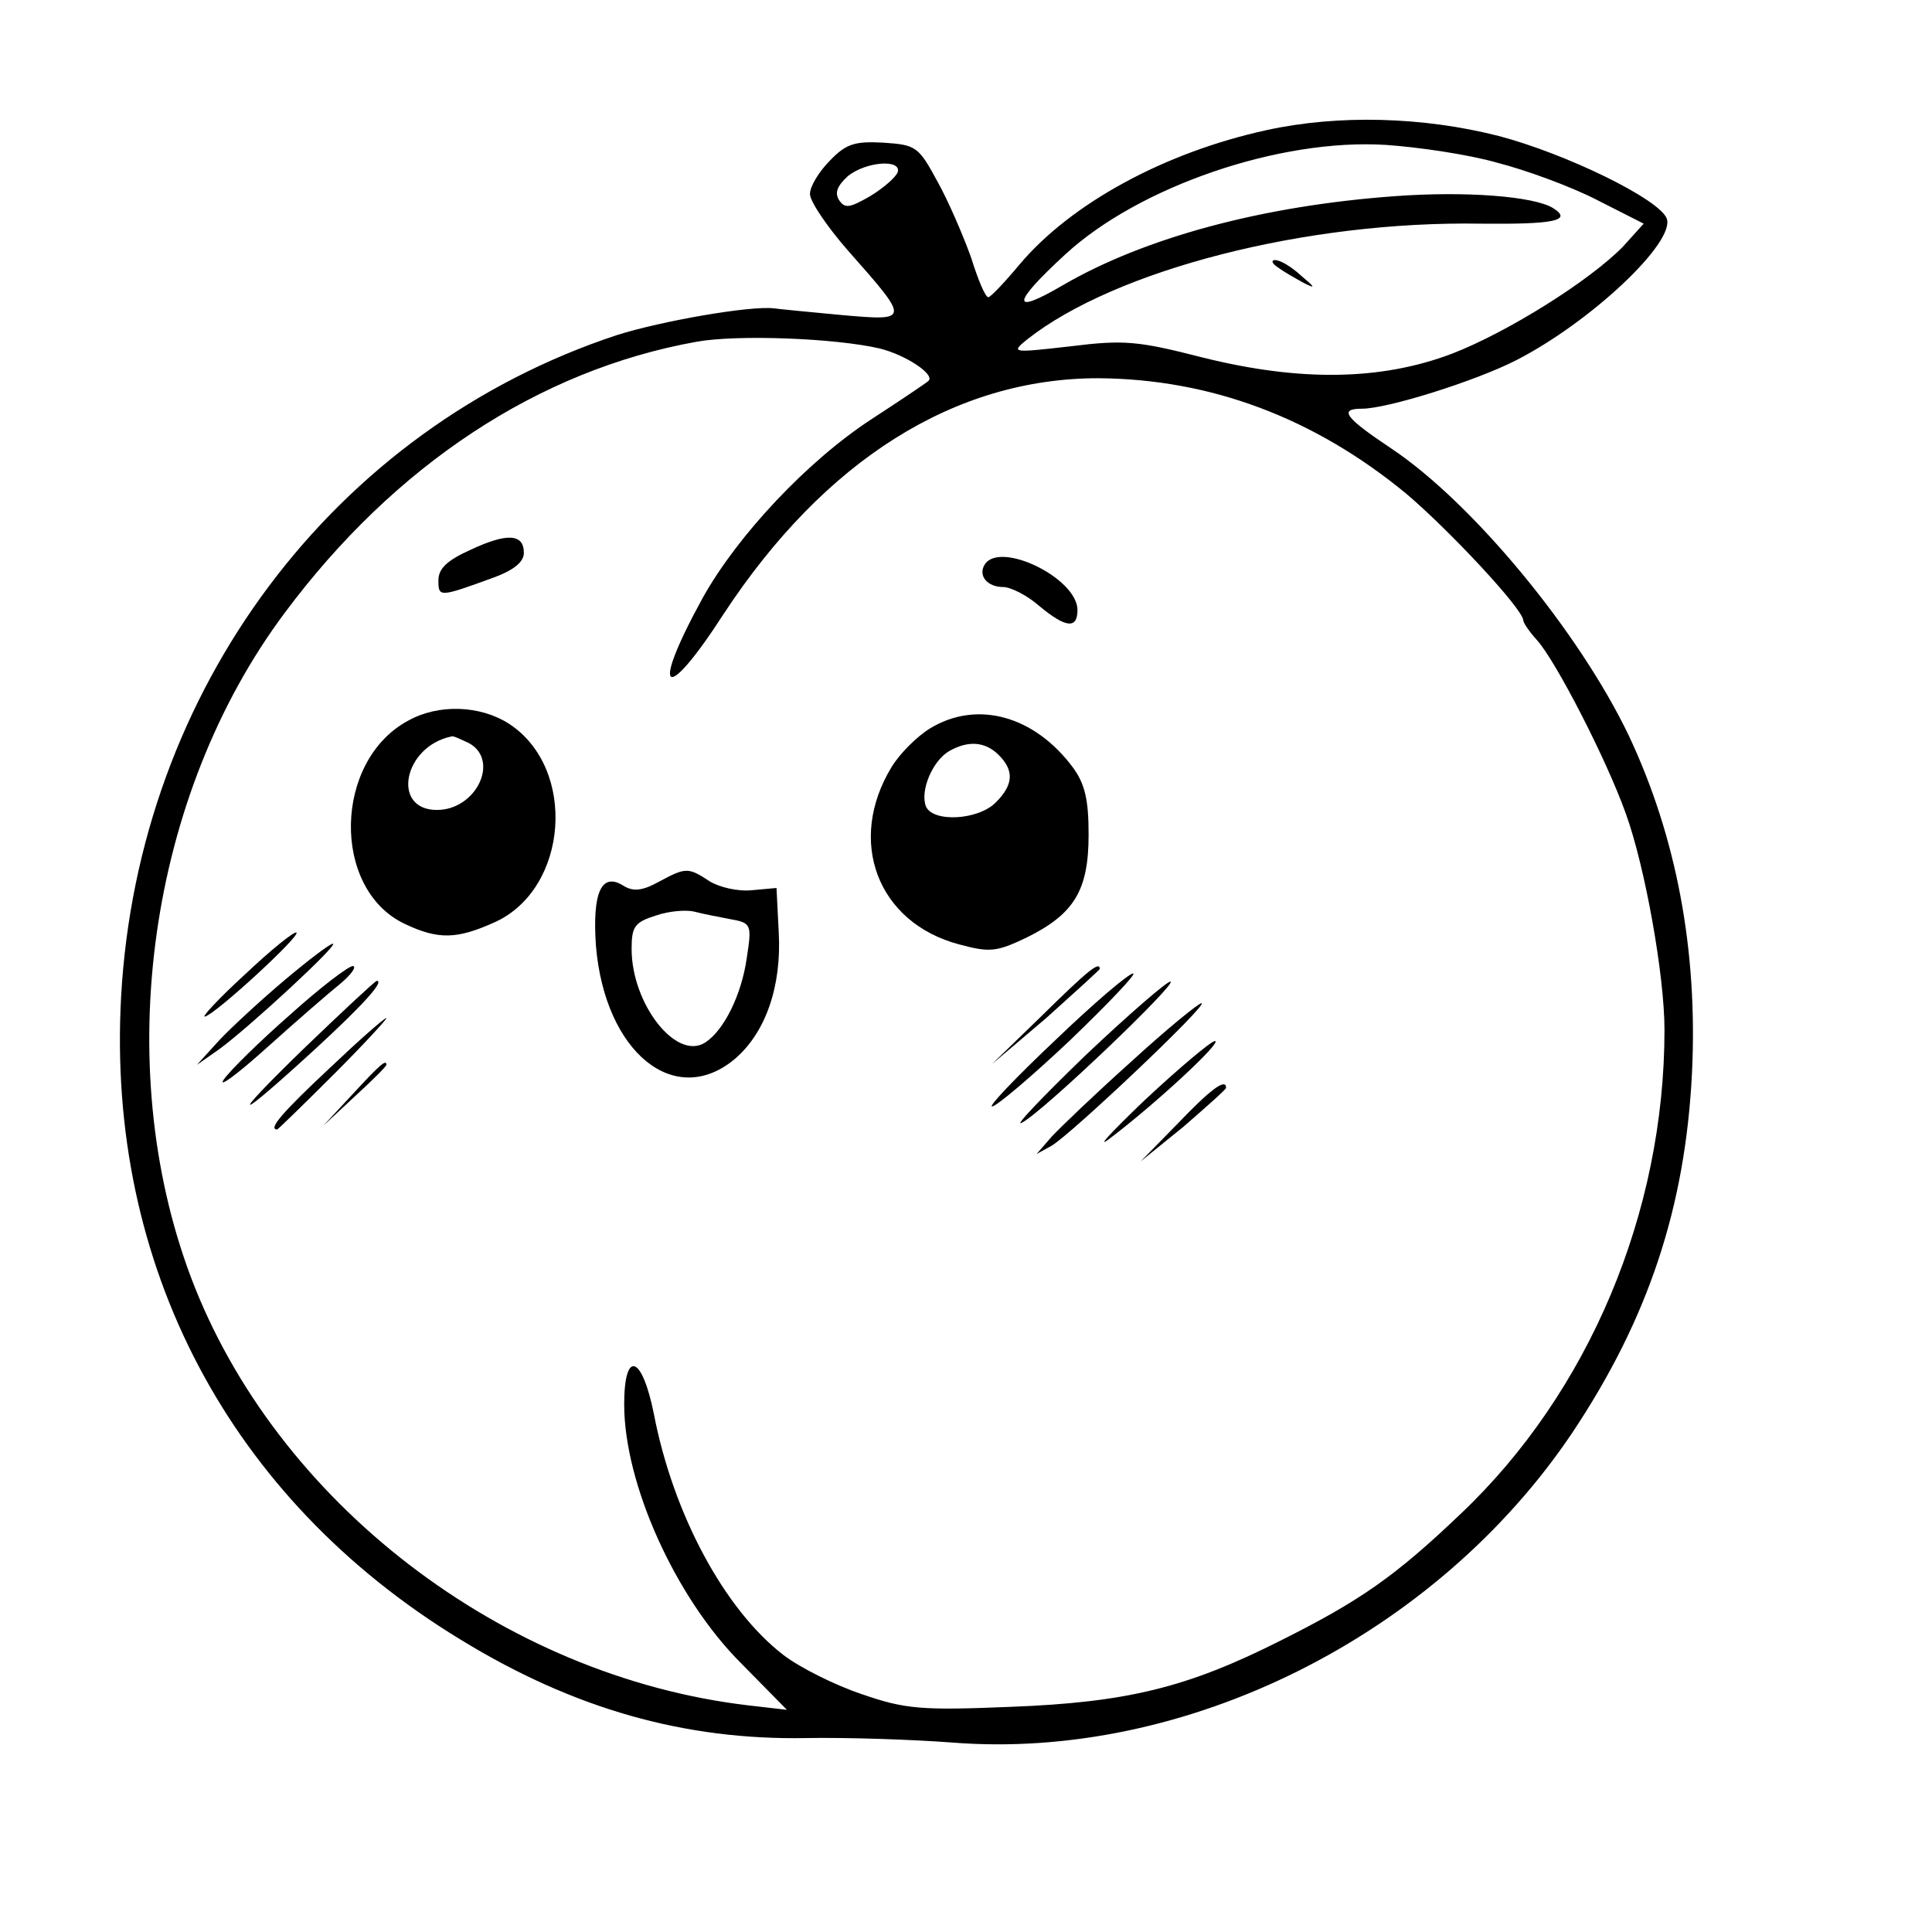 <?xml version="1.0" standalone="no"?>
<!DOCTYPE svg PUBLIC "-//W3C//DTD SVG 20010904//EN"
 "http://www.w3.org/TR/2001/REC-SVG-20010904/DTD/svg10.dtd">
<svg version="1.0" xmlns="http://www.w3.org/2000/svg"
 width="260pt" height="260pt" viewBox="0 0 260 260"
 preserveAspectRatio="xMidYMid meet">
<g transform="translate(0,260) scale(0.1,-0.1)"
fill="#000000" stroke="none">
<path d="M1705 2425 c-138 -30 -264 -99 -333 -181 -20 -24 -39 -44 -42 -44 -4
0 -14 24 -23 53 -10 28 -30 75 -45 102 -26 48 -29 50 -73 53 -38 2 -50 -1 -72
-24 -15 -15 -27 -35 -27 -45 0 -10 23 -44 51 -76 84 -95 84 -95 -8 -87 -43 4
-84 8 -91 9 -32 4 -152 -17 -212 -36 -381 -126 -644 -477 -667 -890 -20 -362
146 -676 456 -865 153 -94 303 -136 466 -133 55 1 143 -2 196 -6 314 -25 651
143 835 417 102 153 152 303 161 484 8 165 -21 318 -85 454 -67 140 -210 313
-319 386 -63 42 -72 54 -40 54 34 0 152 37 207 65 100 51 215 159 203 191 -10
26 -135 87 -226 111 -102 26 -216 29 -312 8z m310 -44 c39 -10 99 -32 134 -50
l63 -32 -28 -31 c-45 -46 -155 -115 -230 -144 -95 -36 -204 -38 -336 -5 -86
22 -105 24 -177 15 -79 -9 -81 -9 -59 9 119 94 376 160 611 156 98 -1 124 4
97 21 -26 16 -118 23 -213 16 -179 -13 -337 -56 -447 -120 -70 -41 -69 -25 4
42 99 91 288 156 431 147 44 -3 112 -13 150 -24z m-807 -13 c-3 -7 -19 -21
-37 -32 -28 -16 -34 -17 -42 -5 -6 10 -2 19 12 32 25 20 73 23 67 5z m-24
-237 c36 -9 76 -36 65 -44 -2 -2 -36 -25 -76 -51 -86 -56 -180 -156 -227 -240
-72 -131 -52 -146 28 -22 136 207 311 317 504 317 151 -1 290 -53 414 -155 58
-49 158 -156 158 -171 0 -3 8 -15 18 -26 25 -27 94 -161 120 -234 26 -72 52
-218 52 -291 0 -246 -102 -488 -274 -651 -88 -84 -135 -117 -243 -171 -125
-63 -206 -83 -363 -89 -121 -5 -142 -3 -200 17 -36 12 -84 36 -106 53 -79 61
-148 189 -174 324 -16 80 -40 87 -40 13 0 -107 69 -260 157 -348 l62 -63 -52
6 c-331 39 -636 274 -750 576 -108 287 -57 649 126 894 148 199 342 327 554
365 54 10 187 5 247 -9z"/>
<path d="M1720 2240 c8 -6 24 -15 35 -21 16 -8 15 -6 -4 10 -13 12 -28 21 -35
21 -6 0 -4 -5 4 -10z"/>
<path d="M633 1860 c-31 -14 -43 -25 -43 -41 0 -23 1 -23 75 4 27 10 40 21 40
33 0 26 -23 27 -72 4z"/>
<path d="M1325 1840 c-9 -15 4 -30 25 -30 10 0 32 -11 48 -25 36 -30 52 -32
52 -6 0 43 -105 94 -125 61z"/>
<path d="M549 1630 c-100 -54 -103 -226 -5 -273 46 -22 71 -21 122 2 99 45
111 207 19 267 -39 25 -95 27 -136 4z m82 -30 c42 -23 10 -90 -43 -90 -62 0
-45 86 20 99 2 1 12 -4 23 -9z"/>
<path d="M1252 1620 c-18 -11 -41 -34 -52 -52 -61 -100 -19 -210 91 -239 41
-11 50 -10 90 9 65 32 84 64 84 139 0 47 -5 68 -21 90 -52 70 -129 91 -192 53z
m92 -36 c21 -21 20 -40 -4 -64 -24 -24 -85 -27 -94 -5 -8 21 9 61 31 74 26 15
49 13 67 -5z"/>
<path d="M886 1413 c-22 -12 -34 -13 -47 -5 -30 19 -42 -10 -37 -81 12 -143
106 -220 187 -152 41 35 63 97 59 170 l-3 60 -33 -3 c-19 -2 -44 4 -57 12 -29
19 -32 19 -69 -1z m97 -50 c28 -5 29 -7 22 -52 -7 -50 -31 -98 -56 -114 -39
-25 -99 52 -99 126 0 30 4 36 33 45 17 6 41 8 52 5 11 -3 33 -7 48 -10z"/>
<path d="M330 1289 c-36 -33 -60 -59 -54 -57 15 4 128 108 123 113 -3 2 -34
-23 -69 -56z"/>
<path d="M383 1281 c-32 -27 -71 -63 -88 -81 l-30 -33 30 21 c41 30 162 142
153 142 -4 0 -33 -22 -65 -49z"/>
<path d="M391 1235 c-41 -36 -81 -75 -90 -88 -8 -12 18 7 58 43 40 36 85 75
100 87 14 12 21 22 16 23 -6 0 -44 -29 -84 -65z"/>
<path d="M1403 1234 l-68 -66 73 62 c39 35 72 65 72 66 0 11 -16 -2 -77 -62z"/>
<path d="M1420 1200 c-52 -49 -90 -89 -85 -89 6 0 53 40 105 89 52 50 90 90
85 90 -6 0 -53 -40 -105 -90z"/>
<path d="M409 1189 c-104 -101 -94 -101 16 0 63 58 93 91 82 91 -2 0 -46 -41
-98 -91z"/>
<path d="M1460 1179 c-58 -56 -96 -96 -85 -90 28 14 212 190 200 190 -5 0 -57
-45 -115 -100z"/>
<path d="M1522 1171 c-48 -43 -96 -89 -107 -101 l-20 -23 20 11 c26 15 212
191 202 192 -4 0 -47 -35 -95 -79z"/>
<path d="M443 1162 c-62 -58 -83 -82 -70 -82 1 0 36 34 77 75 41 41 72 75 70
75 -3 0 -38 -31 -77 -68z"/>
<path d="M1540 1119 c-47 -45 -67 -67 -45 -50 63 48 151 130 140 130 -5 0 -48
-36 -95 -80z"/>
<path d="M475 1128 l-40 -43 43 40 c23 21 42 40 42 42 0 8 -9 0 -45 -39z"/>
<path d="M1585 1088 l-50 -51 58 47 c31 27 57 50 57 52 0 14 -22 -3 -65 -48z"/>
</g>
</svg>
